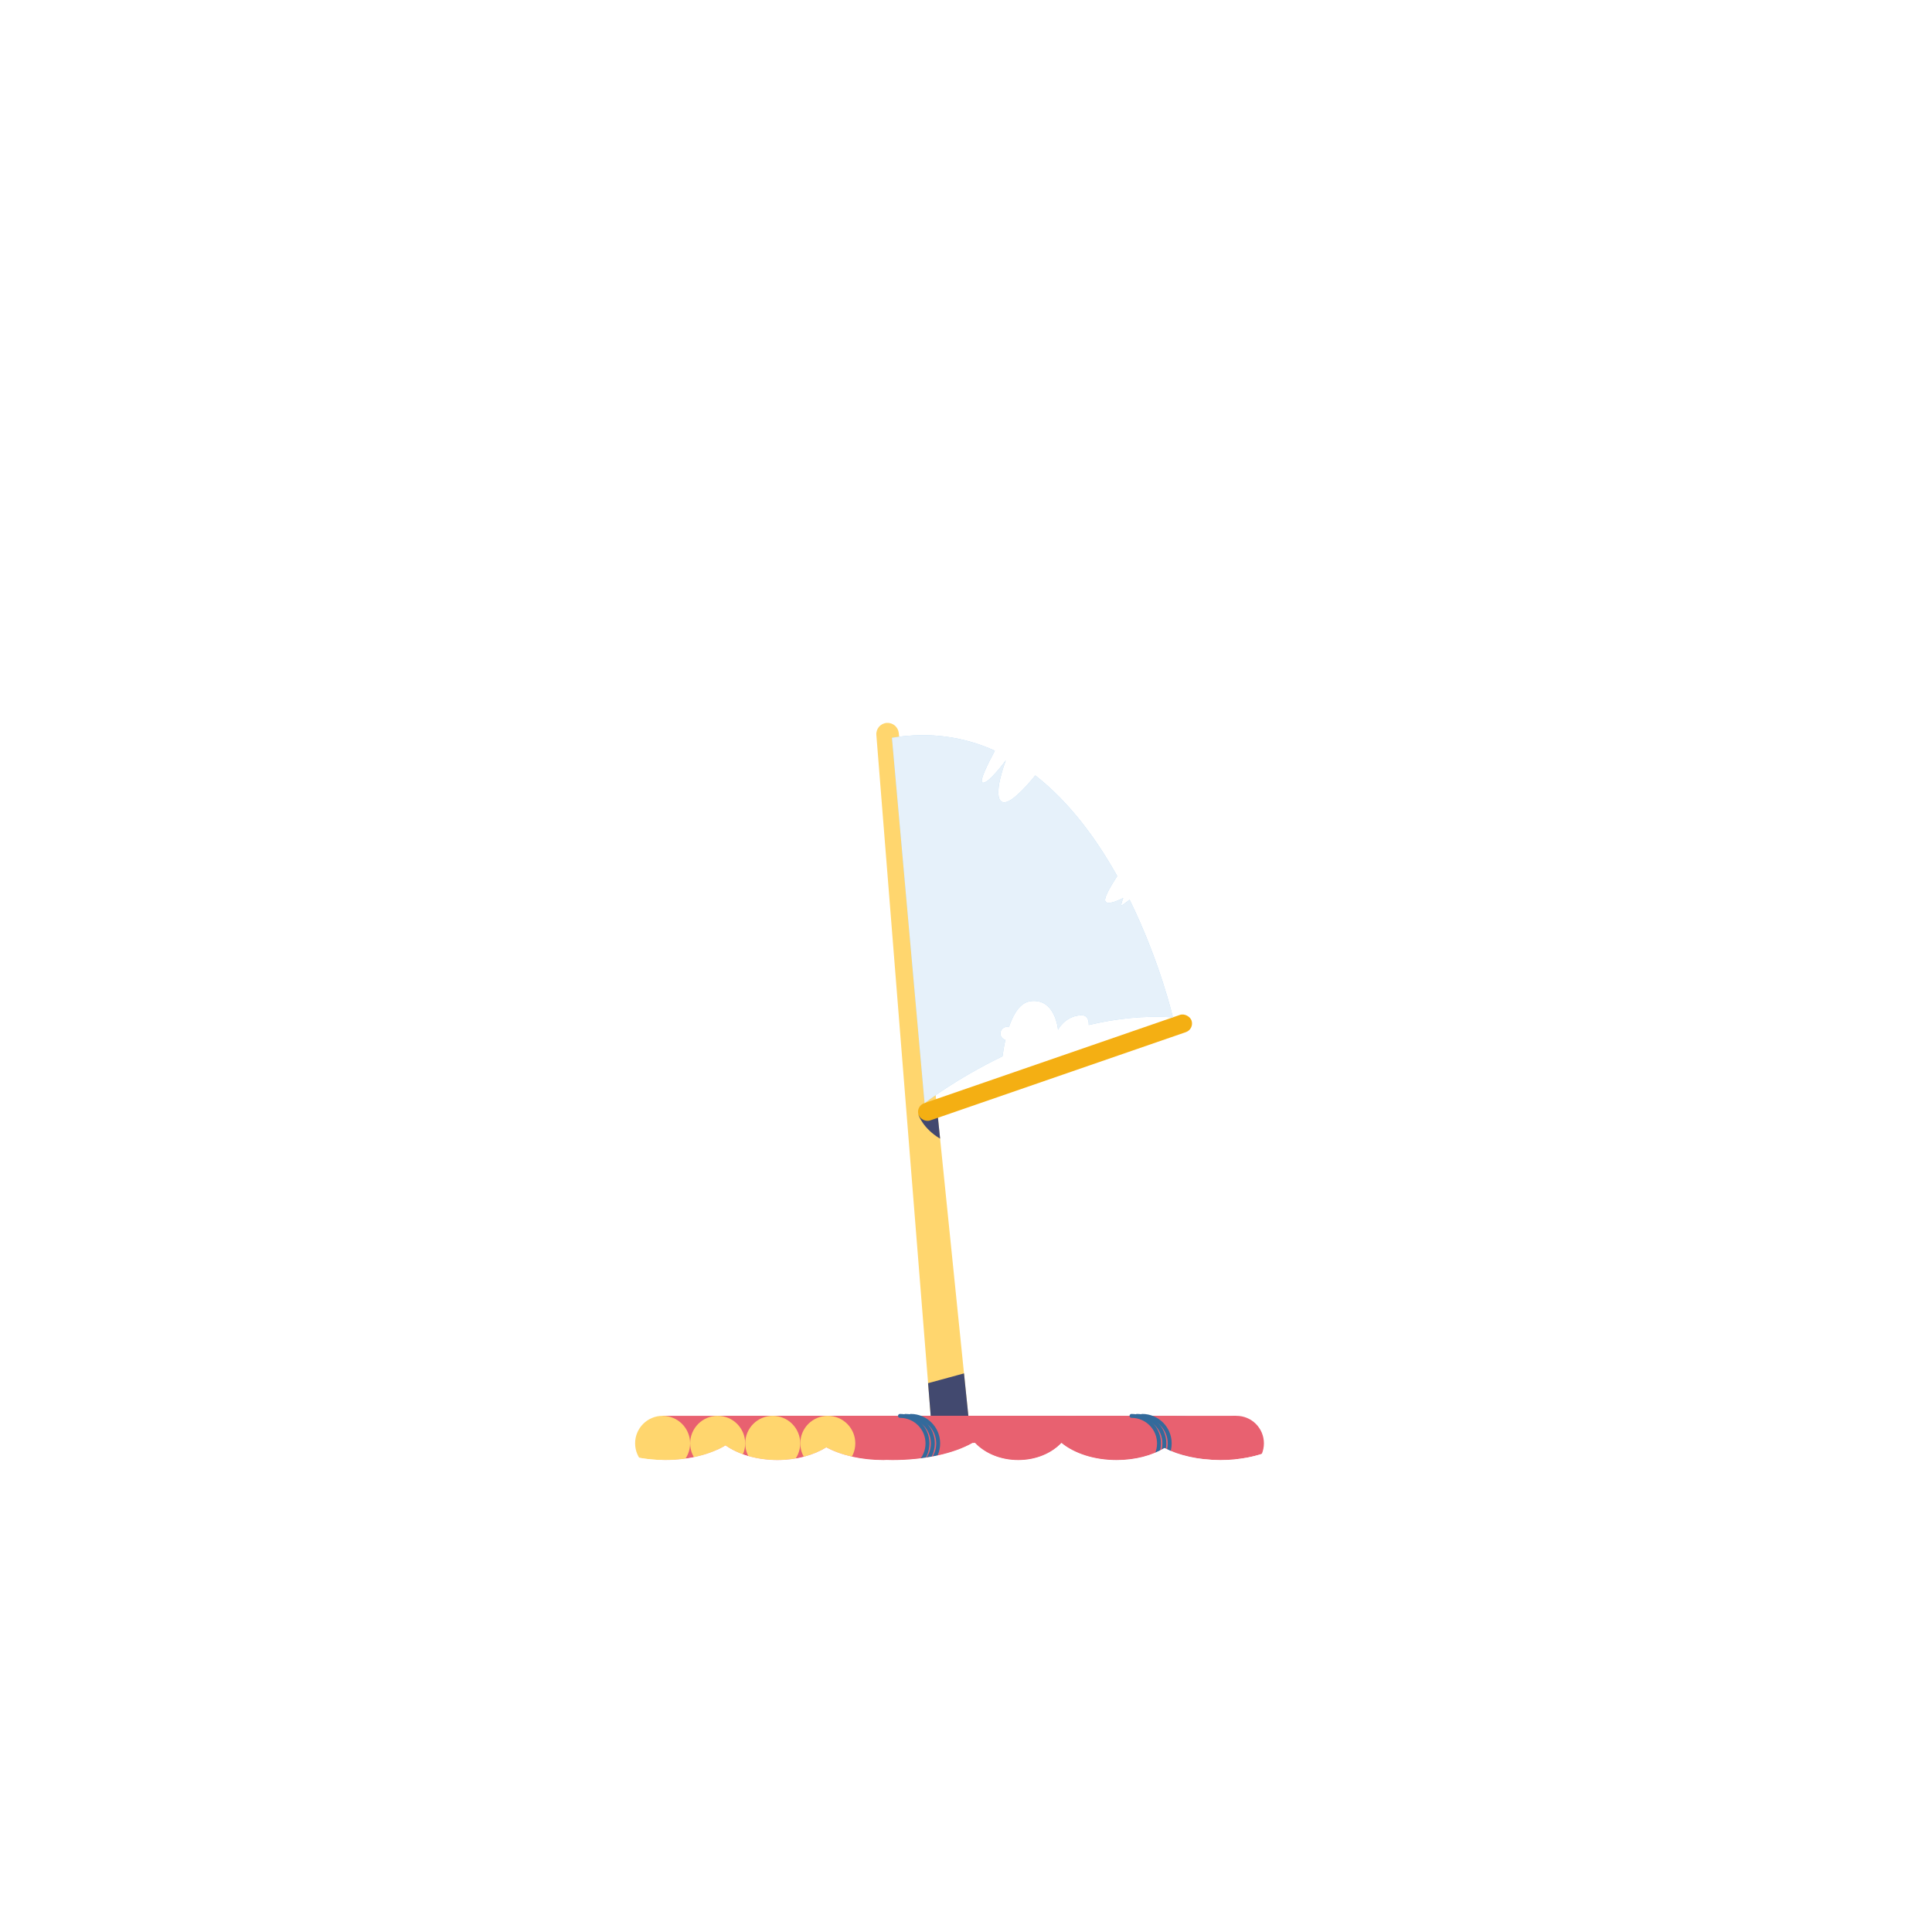 <?xml version="1.0" encoding="UTF-8"?><svg id="bateau_00" xmlns="http://www.w3.org/2000/svg" xmlns:xlink="http://www.w3.org/1999/xlink" viewBox="0 0 300 300"><defs><style>.cls-1{fill:#ffd66e;}.cls-2{fill:#f4af13;}.cls-3{fill:#e86170;}.cls-4,.cls-5{fill:none;}.cls-6{filter:url(#drop-shadow-1);}.cls-7{fill:#fff;opacity:.75;}.cls-8{fill:#9bc8ec;}.cls-9{fill:#42496f;}.cls-10{clip-path:url(#clippath);}.cls-5{stroke:#336a9b;stroke-linecap:round;stroke-linejoin:round;stroke-width:.61px;}</style><clipPath id="clippath"><path class="cls-4" d="M27.11,60.22v165.95c1.89.35,3.97.55,6.16.55,5.08,0,9.57-1.04,12.41-2.65.14,0,.28-.01.41-.02,1.53,1.62,3.96,2.67,6.71,2.67s5.18-1.05,6.71-2.67c1.96,1.62,5.06,2.67,8.57,2.67,2.89,0,5.51-.71,7.43-1.87,2.25,1.16,5.31,1.87,8.68,1.87,2.91,0,5.58-.53,7.7-1.42.52.89,1.18,1.42,1.9,1.42s1.35-.52,1.87-1.38c2.11.86,4.74,1.38,7.61,1.38,3.75,0,7.1-.88,9.39-2.27,1.96,1.39,4.84,2.27,8.04,2.27,2.98,0,5.67-.76,7.61-1.97,2.27,1.22,5.41,1.97,8.89,1.97.15,0,.3-.02.45-.02.31,0,.61.02.93.02,5.08,0,9.57-1.04,12.41-2.65.14,0,.28-.01.41-.02,1.53,1.62,3.96,2.67,6.71,2.67s5.18-1.05,6.71-2.67c1.96,1.62,5.06,2.67,8.57,2.67,2.89,0,5.51-.71,7.43-1.87,2.25,1.16,5.31,1.87,8.68,1.87,2.91,0,5.58-.53,7.7-1.42.52.89,1.18,1.42,1.9,1.42s1.35-.52,1.87-1.38c2.11.86,4.74,1.38,7.61,1.38,3.75,0,7.1-.88,9.39-2.27,1.96,1.39,4.84,2.27,8.04,2.27,2.98,0,5.67-.76,7.61-1.97,2.27,1.22,5.41,1.97,8.89,1.97.62,0,1.23-.04,1.82-.08V60.22H27.11Z"/></clipPath><filter id="drop-shadow-1" x="98.62" y="112.24" width="98.87" height="116.46" filterUnits="userSpaceOnUse"><feOffset dx="-1.22" dy="0"/><feGaussianBlur result="blur" stdDeviation="0"/><feFlood flood-color="#42496f" flood-opacity="1"/><feComposite in2="blur" operator="in"/><feComposite in="SourceGraphic"/></filter></defs><g class="cls-10"><g class="cls-6"><path class="cls-1" d="M138.92,112.25h0c-.97.07-1.7.91-1.62,1.88l8.72,109.26,5.88-.4-11.12-109.17c-.1-.94-.92-1.63-1.86-1.57Z"/><polygon class="cls-9" points="146.02 223.39 151.91 222.98 150.91 213.26 145.33 214.78 146.02 223.39"/><path class="cls-9" d="M147.2,176.81l-.48-4.67-2.88.99s.7,2.11,3.36,3.68Z"/><rect class="cls-2" x="142.61" y="164.39" width="44.85" height="2.83" rx="1.42" ry="1.42" transform="translate(-45.07 62.93) rotate(-19.05)"/><path class="cls-8" d="M176.62,139.71c-.59.46-1.2.92-1.26.87-.13-.1.28-1.15.28-1.15,0,0-2.59,1.39-2.81.43-.14-.61,1.01-2.5,1.87-3.82-3.2-5.74-7.39-11.47-12.72-15.63-1.44,1.77-4.02,4.66-5.15,4.11-1.61-.79.58-6.47.58-6.47,0,0-2.82,3.86-3.65,3.46-.46-.22.76-2.74,1.94-4.94-4.64-2.1-9.94-3-15.98-2.01l5.07,56.74s4.8-3.75,12.1-7.28c.1-.72.24-1.61.45-2.55-.41-.11-.74-.46-.77-.92-.04-.57.39-1.06.96-1.1.12,0,.24.01.35.05.68-2.02,1.72-3.8,3.33-4.03,3.9-.53,4.3,4.43,4.3,4.43,0,0,1.01-2.05,3.45-2.25,1.06-.09,1.34.65,1.32,1.51,4.17-.98,8.6-1.5,13.07-1.18,0,0-2-8.66-6.73-18.28Z"/><path class="cls-7" d="M176.62,139.71c-.59.46-1.2.92-1.26.87-.13-.1.28-1.15.28-1.15,0,0-2.59,1.39-2.81.43-.14-.61,1.01-2.5,1.87-3.82-3.2-5.74-7.39-11.47-12.72-15.63-1.44,1.77-4.02,4.66-5.15,4.11-1.61-.79.58-6.47.58-6.47,0,0-2.82,3.86-3.65,3.46-.46-.22.76-2.74,1.94-4.94-4.64-2.1-9.94-3-15.98-2.01l5.07,56.74s4.8-3.75,12.1-7.28c.1-.72.24-1.61.45-2.55-.41-.11-.74-.46-.77-.92-.04-.57.39-1.06.96-1.1.12,0,.24.01.35.05.68-2.02,1.72-3.8,3.33-4.03,3.9-.53,4.3,4.43,4.3,4.43,0,0,1.01-2.05,3.45-2.25,1.06-.09,1.34.65,1.32,1.51,4.17-.98,8.6-1.5,13.07-1.18,0,0-2-8.66-6.73-18.28Z"/><rect class="cls-3" x="104.11" y="219.85" width="63.46" height="8.55"/><circle class="cls-8" cx="167.57" cy="224.12" r="4.27"/><circle class="cls-1" cx="104.11" cy="224.12" r="4.27"/><rect class="cls-3" x="112.66" y="219.85" width="63.46" height="8.55"/><circle class="cls-8" cx="176.12" cy="224.12" r="4.27"/><circle class="cls-1" cx="112.66" cy="224.12" r="4.27"/><rect class="cls-3" x="121.21" y="219.85" width="63.46" height="8.55"/><circle class="cls-8" cx="184.66" cy="224.12" r="4.27"/><circle class="cls-1" cx="121.21" cy="224.12" r="4.27"/><rect class="cls-3" x="129.72" y="219.85" width="63.46" height="8.55"/><circle class="cls-3" cx="193.21" cy="224.12" r="4.27"/><circle class="cls-1" cx="129.76" cy="224.12" r="4.27"/><path class="cls-5" d="M140.97,228.4c2.36,0,4.27-1.91,4.27-4.27s-1.91-4.27-4.27-4.27"/><path class="cls-5" d="M141.8,228.4c2.36,0,4.27-1.91,4.27-4.27s-1.91-4.27-4.27-4.27"/><path class="cls-5" d="M142.63,228.4c2.36,0,4.27-1.91,4.27-4.27s-1.91-4.27-4.27-4.27"/><path class="cls-5" d="M176.92,228.4c2.36,0,4.27-1.91,4.27-4.27s-1.91-4.27-4.27-4.27"/><path class="cls-5" d="M177.75,228.4c2.36,0,4.27-1.91,4.27-4.27s-1.91-4.27-4.27-4.27"/><path class="cls-5" d="M178.58,228.4c2.36,0,4.27-1.91,4.27-4.27s-1.91-4.27-4.27-4.27"/></g></g></svg>
